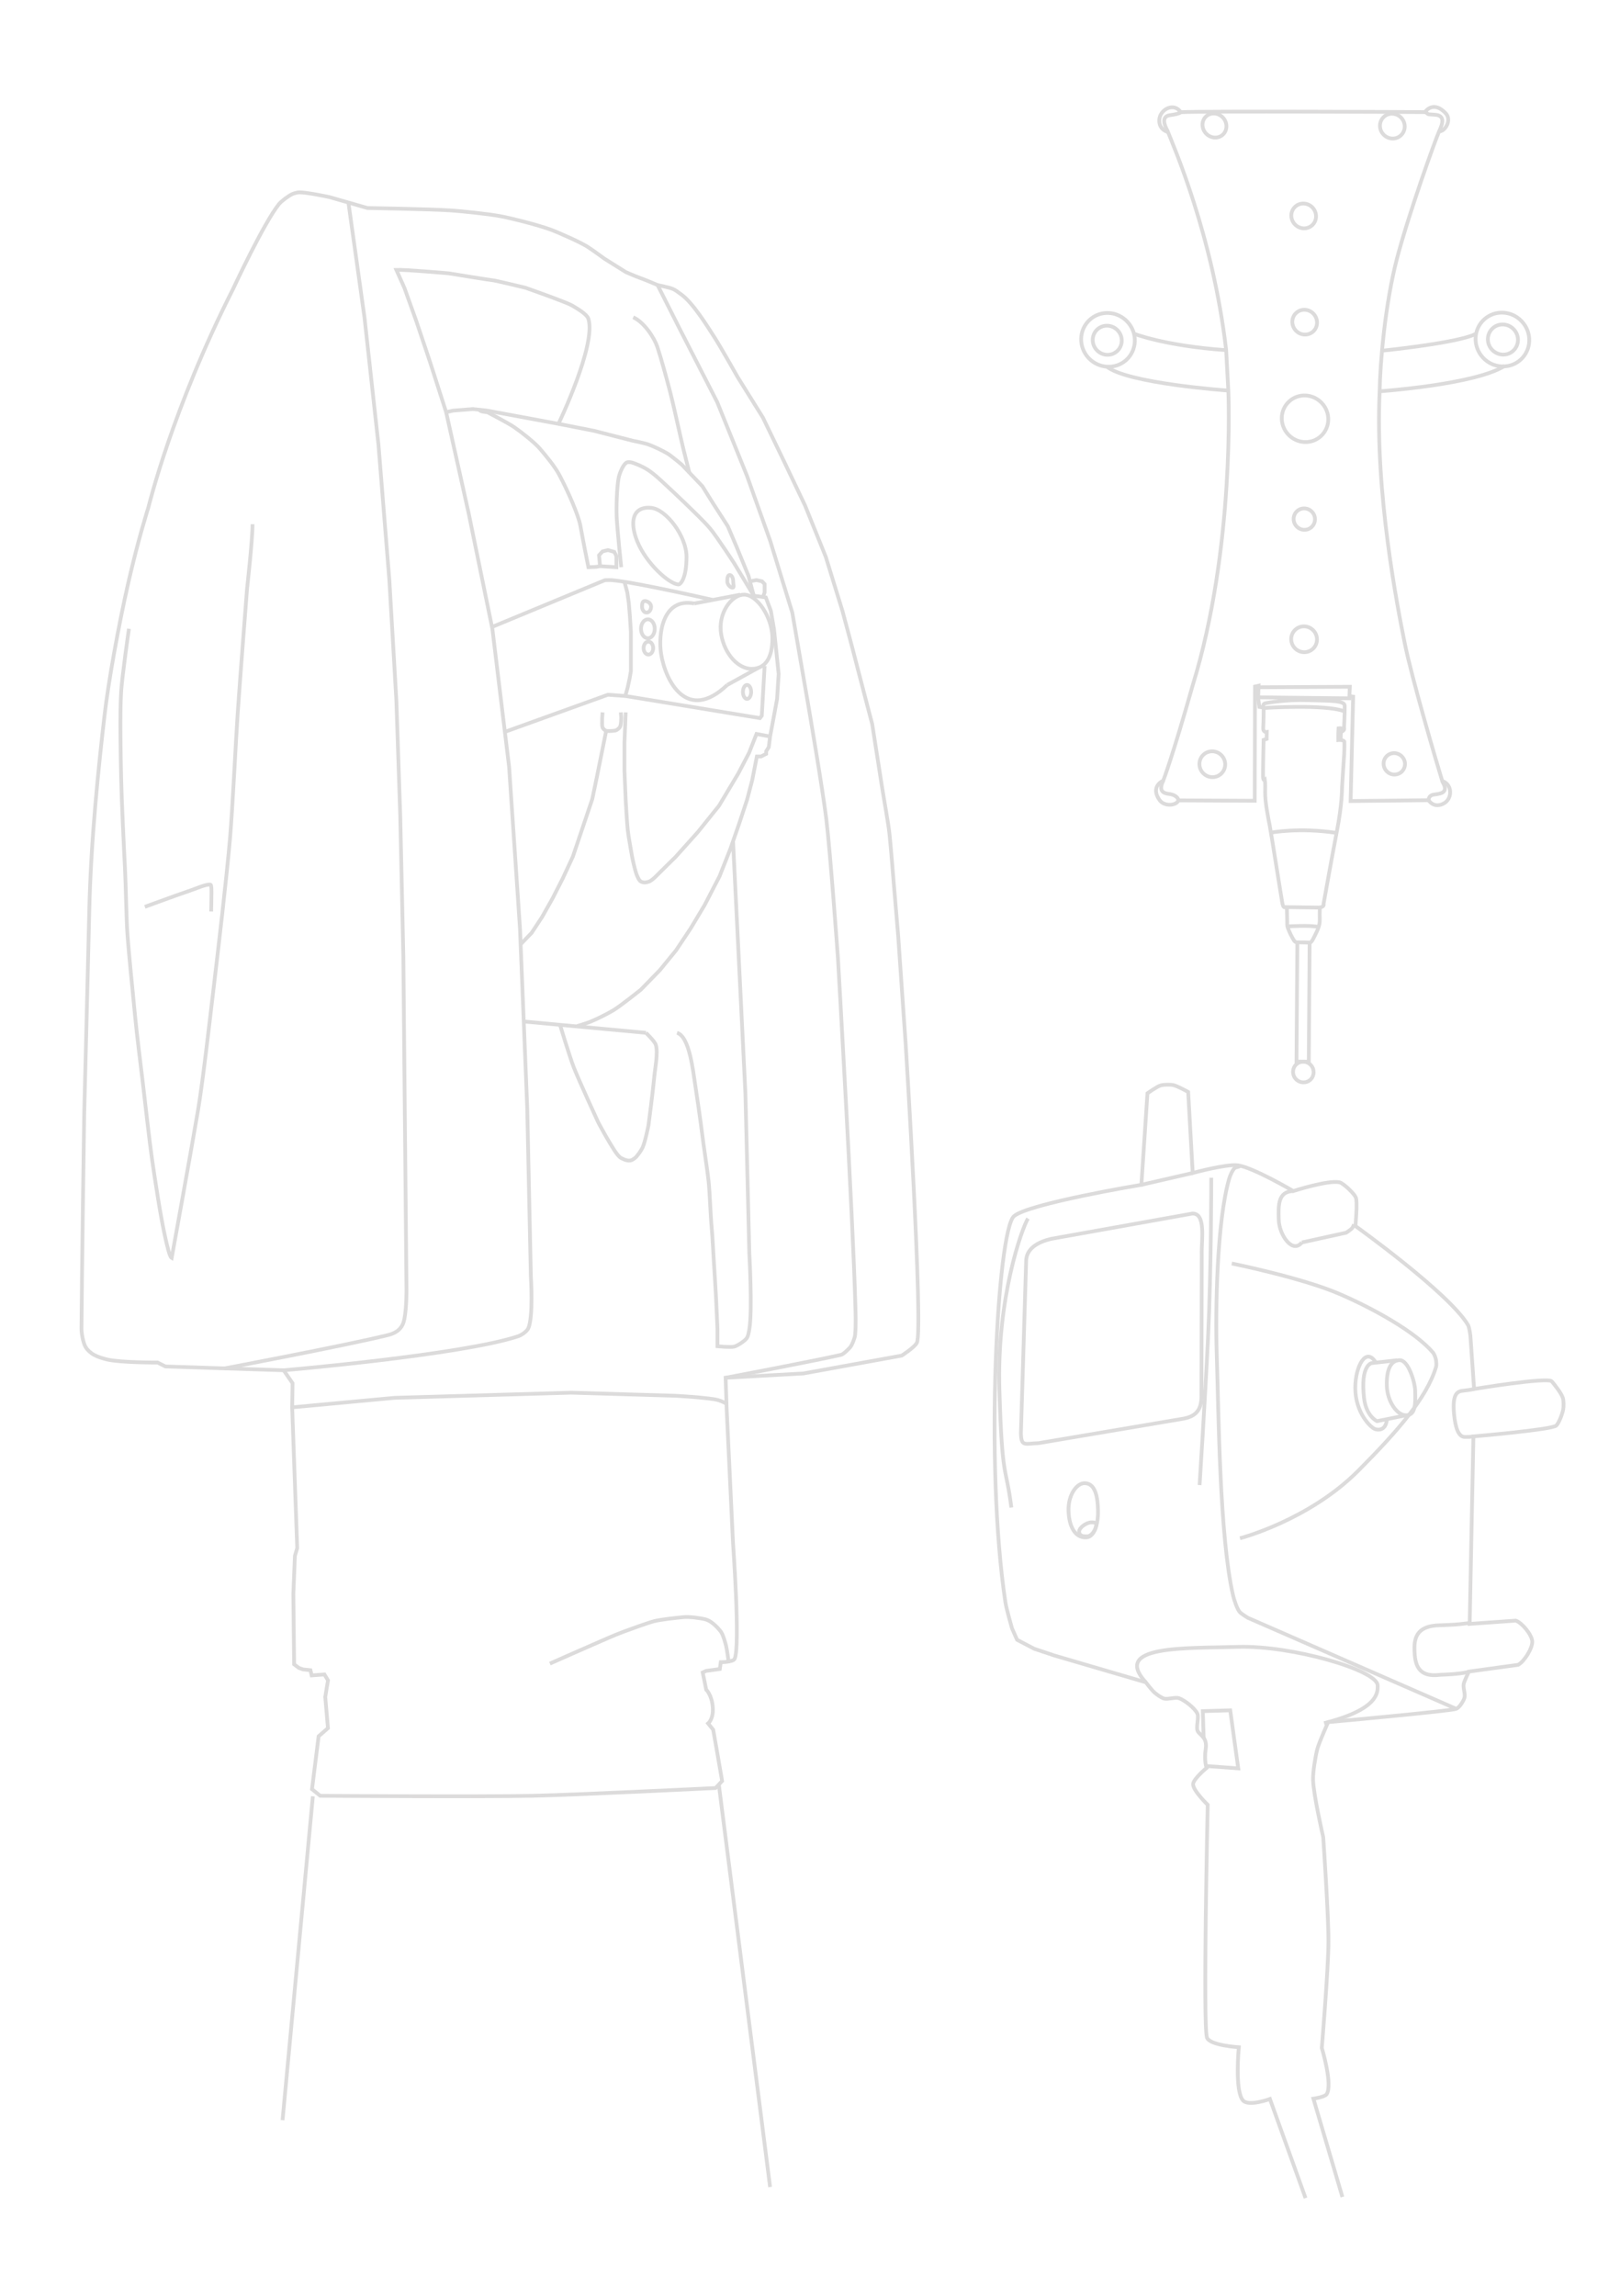 <?xml version="1.0" encoding="utf-8"?>
<!-- Generator: Adobe Illustrator 16.0.0, SVG Export Plug-In . SVG Version: 6.00 Build 0)  -->
<!DOCTYPE svg PUBLIC "-//W3C//DTD SVG 1.1//EN" "http://www.w3.org/Graphics/SVG/1.1/DTD/svg11.dtd">
<svg version="1.1" id="Layer_1" xmlns="http://www.w3.org/2000/svg" xmlns:xlink="http://www.w3.org/1999/xlink" x="0px" y="0px"
	 width="432px" height="612px" viewBox="0 0 432 612" enable-background="new 0 0 432 612" xml:space="preserve">
<g>
	<path fill="none" stroke="#DCDBDB" d="M357.973,585.653"/>
	<path fill="none" stroke="#DCDBDB" d="M348.146,585.948"/>
	<path fill="none" stroke="#DCDBDB" d="M357.973,585.653l-7.729-26.195c0,0,3.023-0.417,3.536-1.206
		c1.659-2.611-1.3-12.333-1.3-12.333s1.721-20.652,1.773-28.131c0.047-7.018-1.396-28.048-1.396-28.048s-2.65-11.469-2.71-15.371
		c-0.044-2.069,0.624-6.181,1.155-8.181c0.502-1.849,2.879-7.109,2.879-7.109s32.775-2.97,34.155-3.544
		c0.837-0.346,1.893-2.023,2.166-2.881c0.344-1.064-0.431-2.7-0.174-3.803c0.153-0.695,1.369-3.252,1.369-3.252l13.147-1.798
		c1.62-0.87,3.876-4.465,3.752-6.29c-0.126-1.752-2.729-4.927-4.393-5.491l-12.288,0.873l0.991-49.979c0,0,21.105-1.81,22.111-2.899
		c0.788-0.852,1.613-3.132,1.83-4.27c0.146-0.76,0.146-2.354-0.09-3.085c-0.402-1.269-2.089-3.388-2.94-4.408
		c-1.033-1.236-20.727,2.023-20.727,2.023L392.1,355.98c0,0-0.281-2.18-0.644-2.79c-5.116-8.562-29.996-26.347-29.996-26.347
		s0.247-3.311,0.28-4.646c0.011-0.643,0.053-2.279-0.157-2.887c-0.277-0.798-1.752-2.251-2.399-2.801
		c-0.472-0.385-1.418-1.221-2.016-1.342c-3.064-0.626-12.283,2.335-12.283,2.335s-10.769-6.318-14.814-6.861
		c-3.015-0.396-12.012,2.045-12.012,2.045l-1.21-21.592c0,0-2.909-1.629-3.988-1.839c-0.829-0.167-2.562-0.138-3.373,0.095
		c-0.975,0.292-3.502,2.103-3.502,2.103l-1.615,24.385c0,0-30.353,5.049-34.005,8.394c-4.334,3.976-7.857,65.963-2.257,102.9
		c0.265,1.769,1.758,6.943,1.758,6.943l1.357,3.05l4.564,2.393l5.39,1.803l24.369,7.137c0,0,1.641,2.154,2.326,2.739
		c0.571,0.499,1.838,1.418,2.577,1.61c0.948,0.259,3.003-0.438,3.93-0.12c1.507,0.522,4.201,2.64,4.896,4.067
		c0.531,1.075-0.451,3.735,0.146,4.77c0.642,1.118,2.575,1.619,2.103,4.717c-0.472,3.102,0.23,5.05,0.23,5.05
		s-3.53,2.918-3.593,4.318c-0.07,1.688,3.894,5.504,3.894,5.504s-1.304,59.131-0.188,62.084c0.775,2.076,8.49,2.55,8.49,2.55
		s-1.154,11.717,1.133,14.209c1.529,1.657,7.159-0.411,7.159-0.411l9.494,26.404"/>
	<path fill="none" stroke="#DCDBDB" d="M328.473,336.818c0,0,18.704,3.785,28.753,8.131c8.818,3.805,20.134,10.017,24.899,15.609
		c0.318,0.361,0.654,1.273,0.762,1.734c0.111,0.514,0.213,1.601,0.057,2.103c-2.446,8.267-10.466,17.32-20.662,27.586
		c-13.225,13.326-31.62,18.083-31.62,18.083"/>
	<path fill="none" stroke="#DCDBDB" d="M292.798,402.512c0.099,4-1.018,7.266-3.218,7.333c-2.98,0.09-4.53-3.1-4.641-7.103
		c-0.127-3.984,1.993-7.278,4.192-7.354C291.99,395.305,292.712,398.8,292.798,402.512z"/>
	<path fill="none" stroke="#DCDBDB" d="M320.386,371.608c0.104,3.721-0.949,5.929-5.013,6.608l-38.416,6.491
		c-3.722,0.113-4.609,1.048-4.713-2.669l1.387-45.544c-0.118-3.73,3.268-5.416,6.615-6.236l37.716-6.75
		c3.712-0.118,2.39,7.159,2.506,10.881L320.386,371.608z"/>
	<path fill="none" stroke="#DCDBDB" d="M292.225,407.097c-0.248,1.033-1.28,2.432-2.283,2.454c-1.317,0.037-2.14-0.198-2.176-1.241
		c-0.024-1.051,1.893-2.438,3.207-2.479C292.294,405.793,292.483,406.086,292.225,407.097z"/>
	<path fill="none" stroke="#DCDBDB" d="M369.807,378.424c0,1.077-0.681,3.176-3.012,2.575c-1.191-0.306-5.396-4.334-5.39-11.066
		c0.007-5.723,2.897-11.052,5.488-6.688"/>
	<path fill="none" stroke="#DCDBDB" d="M372.566,362.606l-6.786,0.765c0,0-3.064,0.435-2.034,9.33
		c0.563,4.897,3.465,6.144,3.465,6.144l7.763-1.566"/>
	<path fill="none" stroke="#DCDBDB" d="M377.373,370.612c0.124,4.179,0,6.591-2.399,6.666c-2.4,0.078-5.029-3.663-5.153-7.85
		c-0.126-4.185,0.989-6.771,3.386-6.841C375.603,362.521,377.315,368.574,377.373,370.612z"/>
	<path fill="none" stroke="#DCDBDB" d="M393.093,370.275c-0.354,0.036-0.713,0.226-2.774,0.434c-1.517,0.15-3.095,0.514-2.58,6.185
		c0.349,3.786,1.218,6.223,2.939,6.162c1.727-0.051,0.627,0.079,2.23-0.142"/>
	<path fill="none" stroke="#DCDBDB" d="M392.231,432.603l-2.878,0.352c0,0-1.608,0.189-5.328,0.306l-0.273,0.007
		c-5.269,0.154-6.666,2.654-6.563,6.376v0.282c0.127,3.72,0.863,7.349,6.956,6.529l0.272-0.013c3.724-0.104,6.929-0.555,7.281-0.842
		"/>
	<path fill="none" stroke="#DCDBDB" d="M305.547,448.457c-9.097-9.92,10.367-9.017,24.617-9.442
		c14.27-0.424,37.093,6.197,37.206,10.268c0.058,1.911,0.188,6.403-14.278,10.074"/>
	<path fill="none" stroke="#DCDBDB" d="M320.978,463.443"/>
	<path fill="none" stroke="#DCDBDB" d="M321.193,470.736"/>
	<polyline fill="none" stroke="#DCDBDB" points="320.978,463.443 320.753,456.153 324.405,456.042 328.065,455.936 329.124,463.667 
		330.199,471.41 325.699,471.072 321.618,470.783 	"/>
	<path fill="none" stroke="#DCDBDB" d="M388.337,455.535l-55.593-24.273c0,0-1.799-1.072-2.214-1.617
		c-0.712-0.932-1.442-3.198-1.711-4.335c-3.628-15.761-3.832-48.416-4.363-64.594c-0.379-11.657,0.06-35.338,3.338-46.543
		c0.227-0.775,0.888-2.373,1.543-2.852c0.285-0.203,1.311-0.242,1.304-0.594"/>
	<path fill="none" stroke="#DCDBDB" d="M269.695,401.871c-1.47-11.563-2.452-6.753-3.189-31.36
		c-0.739-24.614,6.074-43.224,7.622-45.688"/>
	<path fill="none" stroke="#DCDBDB" d="M288.933,409.583"/>
	<path fill="none" stroke="#DCDBDB" d="M277.688,324.718"/>
	<path fill="none" stroke="#DCDBDB" d="M323.005,313.949c0,0,0.018,24.371-0.865,42.736c-0.822,17.005-2.25,39.197-2.25,39.197"/>
	<line fill="none" stroke="#DCDBDB" x1="304.37" y1="315.838" x2="318.059" y2="312.688"/>
	<path fill="none" stroke="#DCDBDB" d="M344.885,317.504c-4.107,0.123-4.011,3.737-3.885,7.698c0.12,3.947,3.64,9.162,6.163,6.005"
		/>
	<path fill="none" stroke="#DCDBDB" d="M347.163,331.207l11.817-2.601c0,0,1.326-0.864,1.644-1.273
		c0.164-0.208,0.446-0.947,0.446-0.947"/>
	<path fill="none" stroke="#DCDBDB" d="M193.777,375.632l-0.28-8.353l20.737-1.146l26.225-4.761c0,0,3.468-2.232,4.044-3.425
		c1.757-3.626-3.009-79.924-3.009-79.924l-1.978-28.552l-1.203-14.265c0,0-0.788-9.913-1.109-12.82
		c-0.305-2.904-1.483-9.278-1.929-12.16c-0.599-3.872-2.697-17.242-2.697-17.242s-3.372-12.792-4.336-16.594
		c-0.999-3.941-3.604-13.572-3.604-13.572l-4.435-14.378l-5.523-13.681l-5.533-11.615l-5.698-11.813l-6.736-10.802
		c0,0-4.553-8.067-6.22-10.659c-2.04-3.176-5.686-9.044-8.715-11.297c-0.745-0.563-1.686-1.262-2.326-1.541
		c-0.974-0.416-4.099-1.044-4.099-1.044s-3.398-1.453-4.567-1.851c-1.172-0.409-3.86-1.58-3.86-1.58l-5.74-3.592
		c0,0-3.335-2.457-4.628-3.254c-0.836-0.51-2.518-1.383-4.451-2.254c-1.929-0.872-4.171-1.859-5.411-2.301
		c-1.631-0.586-4.105-1.307-6.576-1.963c-2.495-0.651-4.986-1.243-6.702-1.564c-1.561-0.296-4.151-0.633-6.745-0.922
		c-2.586-0.292-5.183-0.531-6.779-0.626c-2.738-0.176-8.222-0.334-13.021-0.45c-4.791-0.112-8.903-0.182-8.903-0.182l-5.057-1.453
		l-5.044-1.452c0,0-1.525-0.323-3.289-0.649c-1.781-0.326-3.801-0.639-4.833-0.622c-0.234,0.007-0.605,0.077-0.962,0.173
		c-0.353,0.098-0.704,0.218-0.917,0.326c-0.503,0.247-1.214,0.702-1.882,1.207c-0.669,0.509-1.303,1.053-1.646,1.492
		c-2.005,2.514-5.071,8.176-7.625,13.205c-2.555,5.036-4.606,9.449-4.606,9.449c-8.095,15.963-13.722,30.496-17.346,41.045
		c-3.607,10.551-5.197,17.107-5.197,17.107s-2.628,8.176-5.295,19.826c-2.674,11.645-5.39,26.768-6.423,35.838
		c-0.738,6.363-1.644,14.549-2.417,23.561c-0.774,9.011-1.414,18.846-1.625,28.481c-0.154,6.738-0.486,20.238-0.794,32.058
		c-0.292,11.817-0.557,21.951-0.557,21.951s-0.164,10.713-0.332,23.209c-0.169,12.49-0.351,26.771-0.394,33.912
		c-0.01,0.621,0.099,1.571,0.281,2.493c0.188,0.923,0.458,1.835,0.76,2.374c0.228,0.427,0.592,0.854,0.994,1.234
		c0.405,0.376,0.85,0.707,1.285,0.947c0.5,0.279,1.099,0.524,1.715,0.735c0.609,0.205,1.236,0.371,1.801,0.515
		c1.874,0.433,5.247,0.638,8.145,0.729c2.898,0.099,5.337,0.083,5.337,0.083l1.029,0.522l1.04,0.524l15.764,0.509l15.763,0.501
		l1.187,1.727l1.188,1.725l-0.05,3.215l-0.056,3.215l1.347,37.523l-0.616,2.07l-0.209,5.086l-0.21,5.069l0.105,9.384l0.105,9.384
		l0.625,0.47l0.64,0.472l0.561,0.207l0.557,0.197l0.987,0.106l0.983,0.104l0.161,0.695l0.161,0.698l1.705-0.13l1.708-0.124
		l0.466,0.783l0.483,0.785l-0.377,2.219l-0.361,2.217l0.361,4.153l0.36,4.147l-1.242,1.089l-1.25,1.089l-0.878,7.052l-0.885,7.051
		l1.096,0.872l1.085,0.883c0,0,10.633,0.08,23.04,0.116c12.406,0.038,26.577,0.038,33.67-0.116
		c6.087-0.127,18.264-0.646,28.923-1.133c10.66-0.48,19.798-0.936,19.798-0.936l0.879-0.934l0.878-0.932l-1.183-6.84l-1.201-6.842
		l-0.676-0.825l-0.675-0.838c0,0,0.371-0.285,0.7-0.956c0.346-0.675,0.651-1.739,0.546-3.291c-0.112-1.656-0.546-2.848-0.966-3.631
		c-0.406-0.774-0.795-1.14-0.795-1.14l-0.458-2.278l-0.476-2.283l0.458-0.219l0.462-0.212l1.823-0.25l1.827-0.257l0.127-0.907
		l0.125-0.904c0,0,0.822,0,1.683-0.113c0.872-0.12,1.792-0.342,2.002-0.763c0.788-1.657,0.676-9.388,0.382-16.693
		c-0.309-7.306-0.801-14.202-0.801-14.202L193.777,375.632z"/>
	<path fill="none" stroke="#DCDBDB" d="M105.691,71.936c2.286-0.096,13.993,0.933,13.993,0.933s11.406,1.866,11.826,1.866
		c0.417,0,8.596,1.968,8.596,1.968s6.632,2.349,8.821,3.217c0.962,0.377,2.936,1.098,3.825,1.637
		c1.146,0.702,3.751,2.156,4.157,3.44c2.146,6.95-7.982,27.99-7.982,27.99l-19.05-3.531l-3.78-0.413l-5.276,0.42l-1.851,0.414
		l-4.361-13.578l-3.625-10.785l-3.119-8.705L105.691,71.936z"/>
	<path fill="none" stroke="#DCDBDB" d="M92.914,53.996l4.277,30.589l3.737,34l2.902,36.075l1.862,31.928l1.037,30.688l0.83,37.735
		l0.837,88.701c0,0,0.055,4.695-0.561,7.912c-0.395,2.095-1.585,3.593-4.417,4.288c-11.619,2.835-43.539,8.868-43.539,8.868"/>
	<path fill="none" stroke="#DCDBDB" d="M118.97,109.877l6.006,26.955l6.325,30.82l4.459,36.77l2.905,43.125l1.927,47.679
		l0.974,45.138c0,0,0.686,10.721-0.692,13.737c-0.407,0.864-1.841,1.816-2.629,2.087c-14.998,5.013-62.603,9.092-62.603,9.092"/>
	<path fill="none" stroke="#DCDBDB" d="M131.3,167.094l30.022-12.435c0,0,1.458-0.044,1.938,0
		c6.801,0.663,26.813,5.264,26.813,5.264"/>
	<path fill="none" stroke="#DCDBDB" d="M168.861,84.584c2.971,1.344,5.645,5.528,6.426,7.876c1.004,2.991,2.667,9.102,3.454,12.158
		c0.956,3.715,2.562,11.208,3.458,14.935c0.389,1.604,1.614,6.408,1.614,6.408"/>
	<path fill="none" stroke="#DCDBDB" d="M148.927,112.987l9.502,1.865l5.392,1.383l4.876,1.248c0,0,3.103,0.618,4.101,0.964
		c1.377,0.479,4.022,1.729,5.253,2.488c1.01,0.623,3.728,2.905,3.728,2.905l5.53,5.798l2.765,4.427l4.008,6.219l2.355,5.531
		l3.178,7.74l1.385,5.251l3.21,0.452l1.347,3.559l0.825,4.8l0.602,5.728l0.655,6.334l-0.42,6.637l-0.966,5.244l-0.898,4.772
		l-0.351,2.835l-0.697,1.104v0.69l-1.378,0.695h-1.1l-1.249,6.354l-1.385,5.254l-2.063,6.217l-2.355,6.775l-2.897,7.327
		l-4.011,7.738l-3.735,6.224l-3.868,5.803l-4.287,5.247l-5.111,5.251c0,0-5.28,4.216-7.191,5.394
		c-1.515,0.939-4.708,2.511-6.366,3.179c-0.822,0.341-3.414,1.112-3.414,1.112"/>
	<line fill="none" stroke="#DCDBDB" x1="139.658" y1="272.306" x2="172.249" y2="275.326"/>
	<path fill="none" stroke="#DCDBDB" d="M149.335,273.18c0,0,2.64,8.729,3.679,11.369c1.469,3.743,6.527,14.671,6.527,14.671
		s2.005,3.724,2.702,4.824c0.651,1.039,2.285,4.071,3.374,4.655c2.394,1.278,3.018,0.45,3.624,0.058
		c0.618-0.4,1.823-2.197,2.125-2.87c0.731-1.64,1.566-5.95,1.566-5.95s1.254-9.581,1.527-12.797
		c0.188-2.149,1.095-6.583,0.415-8.635c-0.324-0.974-2.624-3.178-2.624-3.178"/>
	<path fill="none" stroke="#DCDBDB" d="M166.857,189.907l-0.334,7.949v7.669l0.334,7.88c0,0,0.334,6.044,0.552,7.948
		c0.2,1.773,0.815,5.011,1.105,6.777c0.184,1.069,0.783,3.654,1.156,4.749c0.195,0.548,0.696,1.828,1.199,2.094
		c0.945,0.5,1.614,0.2,2.133,0.063c0.57-0.166,1.462-0.962,2.061-1.574c1.246-1.267,5.043-4.974,5.043-4.974l5.991-6.681l5.642-7.02
		l5.118-8.565l2.895-5.528l1.98-5.035l3.623,0.676"/>
	<path fill="none" stroke="#DCDBDB" d="M205.975,170.139c0,5.499-2.056,8.16-5.533,8.16c-3.477,0-7.142-3.708-8.114-9.118
		c-1.004-5.539,2.653-10.658,6.115-10.658C201.925,158.523,205.975,164.642,205.975,170.139z"/>
	<line fill="none" stroke="#DCDBDB" x1="185.1" y1="160.878" x2="197.396" y2="158.523"/>
	<line fill="none" stroke="#DCDBDB" x1="202.289" y1="177.995" x2="193.941" y2="182.585"/>
	<path fill="none" stroke="#DCDBDB" d="M193.941,182.585c-10.741,10.228-16.516-1.035-17.65-8.297
		c-0.826-5.337,0.444-15.004,8.809-13.409"/>
	<path fill="none" stroke="#DCDBDB" d="M173.627,161.706c0,0.878-0.541,1.596-1.208,1.596c-0.675,0-1.203-0.717-1.203-1.596
		c0-0.875,0.112-1.486,0.774-1.486C172.666,160.22,173.627,160.831,173.627,161.706z"/>
	<path fill="none" stroke="#DCDBDB" d="M174.597,167.619c0,1.392-0.815,2.52-1.833,2.52c-1.012,0-1.827-1.128-1.827-2.52
		c0-1.395,0.815-2.523,1.827-2.523C173.782,165.095,174.597,166.224,174.597,167.619z"/>
	<path fill="none" stroke="#DCDBDB" d="M174.185,172.767c0,0.95-0.578,1.729-1.282,1.729c-0.697,0-1.28-0.779-1.28-1.729
		c0-0.954,0.583-1.728,1.28-1.728C173.606,171.039,174.185,171.813,174.185,172.767z"/>
	<path fill="none" stroke="#DCDBDB" d="M200.305,184.445c0,1.034-0.497,1.873-1.096,1.873c-0.605,0-1.093-0.839-1.093-1.873
		c0-1.028,0.487-1.86,1.093-1.86C199.809,182.585,200.305,183.417,200.305,184.445z"/>
	<path fill="none" stroke="#DCDBDB" d="M195.516,154.972c0,0.933,0.323,1.691-0.182,1.691c-0.486,0-1.393-0.758-1.393-1.691
		c0-0.935,0.148-1.694,0.641-1.694C195.085,153.278,195.516,154.037,195.516,154.972z"/>
	<polyline fill="none" stroke="#DCDBDB" points="161.644,194.832 159.188,207.014 157.938,213.021 154.932,221.94 152.758,228.367 
		150.066,234.171 147.365,239.459 144.565,244.434 141.764,248.686 138.87,251.697 	"/>
	<polyline fill="none" stroke="#DCDBDB" points="134.628,195.1 162.106,185.203 166.857,185.55 202.649,191.429 203.139,190.804 
		203.898,177.536 	"/>
	<polyline fill="none" stroke="#DCDBDB" points="166.523,155.103 167.272,157.912 167.678,160.703 167.959,164.061 168.235,168.408 
		168.235,172.009 168.235,175.529 168.235,178.918 167.888,180.923 167.377,183.272 166.857,185.134 166.857,185.55 	"/>
	<polyline fill="none" stroke="#DCDBDB" points="199.989,154.972 201.69,154.636 203.208,154.972 203.898,155.697 203.898,156.663 
		203.898,157.912 203.458,159.157 	"/>
	<path fill="none" stroke="#DCDBDB" d="M160.015,150.93l4.356,0.272v-0.683v-2.286l-0.549-1.104l-1.715-0.486l-1.424,0.348
		l-0.945,1.034L160.015,150.93l-1.072,0.184l-2.034,0.088c0,0-1.287-6.291-2.146-11.074c-0.508-2.79-3.332-9.285-5.688-13.663
		c-1.162-2.158-3.44-4.901-5.025-6.774c-1.46-1.72-5.048-4.523-6.913-5.808c-1.694-1.164-7.193-4.005-7.193-4.005
		s-2.075-0.099-2.075-0.642"/>
	<path fill="none" stroke="#DCDBDB" d="M77.91,375.161l27.292-2.533l47.138-1.373l27.789,0.825c0,0,4.535,0.266,6.027,0.428
		c1.211,0.129,4.081,0.374,5.254,0.698c1.126,0.313,2.369,1.002,2.369,1.002"/>
	<path fill="none" stroke="#DCDBDB" d="M34.381,167.619c0,0-1.824,12.592-2.076,16.826c-0.364,5.713-0.125,17.163,0,22.875
		c0.126,6.072,0.71,18.199,1.028,24.262c0.217,4.042,0.35,12.956,0.62,17.002c0.399,5.809,1.529,16.593,2.08,22.392
		c0.416,4.463,1.539,13.377,2.068,17.824c0.612,5.148,1.746,15.459,2.492,20.583c0.752,5.192,2.286,15.362,3.521,20.7
		c0.287,1.217,1.063,4.937,1.666,5.268c0,0,5.551-30.569,7.049-39.536c1.323-7.964,3.062-23.472,4.025-31.488
		c1.243-10.351,3.577-30.337,4.473-40.725c0.718-8.406,1.498-25.269,2.076-33.694c0.555-8.251,2.48-33.012,2.48-33.012
		s1.457-12.855,1.457-17.162"/>
	<path fill="none" stroke="#DCDBDB" d="M193.497,367.279c0,0,23.851-4.522,30.792-6.117c0.64-0.152,1.977-1.509,2.418-2.007
		c0.522-0.594,1.232-2.461,1.317-3.244c0.264-2.631,0.119-6.098,0.069-8.018c-0.631-23.195-4.641-92.475-4.641-92.475
		s-1.996-27.864-3.108-37.109c-0.931-7.713-4.861-30.682-4.861-30.682l-4.207-24.327l-5.922-19.217l-6.146-17.202l-7.957-19.699
		l-9.879-19.287l-6.02-11.908"/>
	<path fill="none" stroke="#DCDBDB" d="M146.641,443.473c0,0,8.728-3.876,11.297-4.978c2.453-1.051,5.838-2.606,8.348-3.521
		c1.785-0.654,6.353-2.34,8.2-2.817c1.816-0.463,5.95-0.889,7.815-1.071c1.47-0.147,4.396,0.227,5.831,0.602
		c0.71,0.193,1.365,0.587,1.943,1.052c0.708,0.562,1.854,1.705,2.316,2.476c0.521,0.87,0.995,2.606,1.246,3.591
		c0.207,0.813,0.654,4.119,0.654,4.119"/>
	<path fill="none" stroke="#DCDBDB" d="M160.682,189.907c0,0-0.269,3.069-0.032,3.95c0.087,0.348,0.599,0.792,0.92,0.948
		c0.119,0.063,0.704,0.077,0.833,0.077c0.426,0,1.347-0.05,1.763-0.163c0.375-0.106,0.92-0.558,1.139-0.889
		c0.38-0.583,0.353-2.645,0.353-2.645l-0.105-1.279"/>
	<path fill="none" stroke="#DCDBDB" d="M38.624,241.738l3.698-1.348l4.488-1.63c0,0,4.553-1.566,5.838-2.066
		c0.934-0.363,2.046-0.757,2.754-0.849c0.158-0.024,0.651-0.112,0.812,0.051c0.197,0.215,0.182,1.724,0.182,2.018
		c0,1.293-0.083,5.069-0.083,5.069"/>
	<path fill="none" stroke="#DCDBDB" d="M165.659,151.202c0,0-1.075-10.137-1.218-13.534c-0.105-2.593,0.062-8.039,0.545-10.377
		c0.225-1.082,1.3-3.929,2.391-4.077c0.858-0.116,1.585,0.234,2.177,0.451c0.979,0.363,2.26,0.989,3.098,1.513
		c1.235,0.772,2.74,2.103,3.649,2.939c1.66,1.532,4.76,4.421,6.38,6.002c1.722,1.678,5.229,5.002,6.753,6.86
		c1.763,2.14,6.31,9.124,6.31,9.124l5.257,8.705"/>
	<path fill="none" stroke="#DCDBDB" d="M183.073,148.432c0,5.519-1.504,7.448-2.229,7.376c-2.566-0.262-8.512-5.646-10.874-11.41
		c-2.097-5.106-1.407-9.483,3.657-9.02C177.628,135.743,183.073,142.911,183.073,148.432z"/>
	<path fill="none" stroke="#DCDBDB" d="M180.542,275.326c3.362,0.984,4.283,10.36,4.838,13.823
		c0.438,2.761,1.548,10.449,1.874,13.225c0.335,2.861,1.424,9.766,1.715,12.62c0.32,3.081,0.514,9.219,0.814,12.307
		c0.245,2.545,0.437,7.148,0.621,9.705c0.167,2.764,0.359,5.498,0.503,8.263c0.123,2.241,0.416,8.98,0.416,8.98v4.627
		c0,0,3.427,0.347,4.431,0.104c0.903-0.208,2.653-1.408,3.259-2.104c0.515-0.582,0.676-1.801,0.81-2.556
		c0.857-4.958,0-20.116,0-20.116l-1.041-42.606l-3.307-67.346"/>
	<line fill="none" stroke="#DCDBDB" x1="83.425" y1="478.851" x2="75.345" y2="565.18"/>
	<line fill="none" stroke="#DCDBDB" x1="191.684" y1="475.711" x2="205.355" y2="583"/>
	<g>
		<path fill="none" stroke="#DCDBDB" d="M314.259,213.258c0,0-0.244-1.297-2.418-1.595c-1.585-0.16-3.003-0.767-1.641-3.545"/>
		<path fill="none" stroke="#DCDBDB" d="M359.938,185.564l0.903,0.146l-0.678,27.831l20.802-0.226c0,0-0.098-1.154,1.16-1.448
			c1.266-0.295,4.585-0.103,2.532-3.476c-1.405-4.544-8.234-27.756-10.087-37.043c-1.855-9.282-7.94-39.879-6.667-66.941
			c0.118-7.562,1.429-23.278,4.62-35.477c3.203-12.214,10.341-31.963,11.266-33.967c0.933-1.998,1.621-4.158-1.055-4.371
			c-2.672-0.204-1.398,0.042-2.652-0.704c-1.944-0.03-59.098-0.282-65.132,0.012c-0.71,0.465-1.463,0.586-2.826,0.779
			c-1.353,0.188-2.563,0.938-0.768,4.242c1.483,3.79,12.073,27.878,15.619,58.414l0.584,10.933c0,0,1.852,41.671-9.528,78.5
			c-5.394,19.084-7.838,25.346-7.838,25.346s-3.594,1.491-0.963,5.187c1.22,1.737,4.453,1.529,5.023,0.063
			c4.026,0.014,20.341,0.103,20.341,0.103l0.076-30.453l0.964-0.215l-0.117,2.698l-0.014,0.393l24.313,0.271l0.139-3.083
			l-24.245,0.13"/>
		<path fill="none" stroke="#DCDBDB" d="M327.631,104.122c0,0-27.247-1.882-32.614-6.491"/>
		<path fill="none" stroke="#DCDBDB" d="M302.288,88.926c0,0,8.272,3.278,24.696,4.423"/>
		<path fill="none" stroke="#DCDBDB" d="M368.564,93.484c0,0,20.182-2.043,24.863-4.432"/>
		<path fill="none" stroke="#DCDBDB" d="M367.91,104.312c0,0,25.504-1.783,33.327-6.775"/>
		<path fill="none" stroke="#DCDBDB" d="M405.547,95.84c2.884-2.645,3.018-7.182,0.305-10.124
			c-2.704-2.944-7.232-3.184-10.109-0.529c-2.876,2.646-3.02,7.185-0.314,10.118C398.143,98.249,402.666,98.494,405.547,95.84z"/>
		<path fill="none" stroke="#DCDBDB" d="M403.53,93.502c1.609-1.483,1.692-4.032,0.173-5.679c-1.518-1.651-4.051-1.785-5.668-0.301
			c-1.618,1.489-1.701,4.039-0.184,5.678C399.371,94.851,401.919,94.982,403.53,93.502z"/>
		<path fill="none" stroke="#DCDBDB" d="M300.364,95.929c2.882-2.646,3.023-7.182,0.304-10.125
			c-2.703-2.939-7.224-3.188-10.103-0.534c-2.88,2.654-3.023,7.182-0.317,10.117C292.965,98.336,297.484,98.571,300.364,95.929z"/>
		<path fill="none" stroke="#DCDBDB" d="M297.91,93.589c1.56-1.426,1.636-3.887,0.176-5.476c-1.465-1.595-3.911-1.732-5.476-0.293
			c-1.56,1.438-1.63,3.886-0.169,5.475C293.911,94.894,296.361,95.023,297.91,93.589z"/>
		<path fill="none" stroke="#DCDBDB" d="M311.398,35.181c0,0-2.409-0.548-2.252-3.275c0.163-2.734,3.939-4.766,5.748-1.953"/>
		<path fill="none" stroke="#DCDBDB" d="M326.09,35.895c1.26-1.158,1.273-3.188,0.049-4.525c-1.239-1.344-3.261-1.498-4.514-0.34
			c-1.264,1.159-1.283,3.186-0.044,4.531C322.815,36.894,324.836,37.051,326.09,35.895z"/>
		<path fill="none" stroke="#DCDBDB" d="M373.56,36.091c1.331-1.21,1.373-3.301,0.124-4.667c-1.261-1.365-3.346-1.484-4.659-0.269
			c-1.323,1.21-1.391,3.311-0.129,4.665C370.152,37.188,372.244,37.32,373.56,36.091z"/>
		<path fill="none" stroke="#DCDBDB" d="M380.023,29.839c0,0,2.124-3.195,5.464,0.326c1.717,1.763-0.048,4.719-1.547,4.861"/>
		<path fill="none" stroke="#DCDBDB" d="M349.92,60.034c1.327-1.217,1.366-3.303,0.121-4.674c-1.262-1.357-3.337-1.482-4.655-0.262
			c-1.331,1.209-1.382,3.301-0.13,4.66C346.509,61.125,348.605,61.252,349.92,60.034z"/>
		<path fill="none" stroke="#DCDBDB" d="M350.189,88.354c1.321-1.217,1.362-3.31,0.11-4.673c-1.248-1.365-3.338-1.484-4.654-0.259
			c-1.322,1.206-1.38,3.296-0.123,4.667C346.763,89.443,348.864,89.567,350.189,88.354z"/>
		<path fill="none" stroke="#DCDBDB" d="M352.25,116.249c2.493-2.294,2.62-6.216,0.273-8.766c-2.349-2.549-6.279-2.763-8.76-0.463
			c-2.5,2.292-2.62,6.216-0.277,8.764C345.839,118.342,349.757,118.541,352.25,116.249z"/>
		<path fill="none" stroke="#DCDBDB" d="M349.757,140.496c1.148-1.059,1.21-2.866,0.136-4.028c-1.069-1.169-2.88-1.255-4.026-0.195
			c-1.146,1.055-1.209,2.866-0.138,4.022C346.803,141.465,348.605,141.554,349.757,140.496z"/>
		<path fill="none" stroke="#DCDBDB" d="M350.104,172.964c1.394-1.275,1.463-3.449,0.168-4.861c-1.294-1.412-3.469-1.517-4.862-0.24
			c-1.378,1.28-1.465,3.454-0.167,4.865C346.537,174.137,348.71,174.242,350.104,172.964z"/>
		<path fill="none" stroke="#DCDBDB" d="M325.621,206.276c1.396-1.28,1.468-3.454,0.168-4.867c-1.296-1.4-3.459-1.512-4.855-0.236
			c-1.384,1.273-1.461,3.453-0.16,4.864C322.068,207.448,324.238,207.551,325.621,206.276z"/>
		<path fill="none" stroke="#DCDBDB" d="M373.763,205.734c1.144-1.054,1.207-2.87,0.125-4.028c-1.072-1.163-2.868-1.268-4.026-0.204
			c-1.156,1.061-1.207,2.867-0.141,4.028C370.796,206.714,372.588,206.801,373.763,205.734z"/>
		<path fill="none" stroke="#DCDBDB" d="M380.881,213.21c0,0,1.478,2.647,4.446,0.781c2.048-1.502,1.798-4.901-0.605-5.743"/>
		<path fill="none" stroke="#DCDBDB" d="M335.494,185.988l0.351,2.46l1.05,0.18c0,0-0.225-0.947,0.38-1.114
			c0.605-0.182,5.711-1.066,11.519-0.867c5.823,0.194,9.758,0.007,9.799,1.5c0.037,1.498-0.189,5.813-0.189,5.813
			s0.363,0.809-0.846,1.163c-0.041,0.796-0.055,2.334-0.055,2.334"/>
		<path fill="none" stroke="#DCDBDB" d="M358.228,194.599c0,0-0.177-0.603-1.28-0.453c-0.106,1.437-0.079,3.133-0.079,3.133
			s1.295-0.144,1.624,0.413c0.035,1.494-0.041,3.283-0.041,3.283s-0.521,7.642-0.558,8.638c-0.041,0.992,0,4.775-1.395,11.985
			c-1.394,7.208-3.556,19.396-3.556,19.396s0.379,0.714-1.125,0.943c-1.935-0.024-9.096-0.126-9.096-0.126s-0.476,0.427-0.757-1.024
			c-0.282-1.458-2.996-18.832-3.37-20.688c-0.369-1.858-1.278-6.37-1.221-8.907c0.061-2.541-0.064-3.286-0.064-3.286
			s-0.457,0.423-0.498-0.867c-0.047-1.289,0.151-9.794,0.151-9.794l0.809-0.27l0.029-1.832c0,0-1.06,0.199-0.941-1.237
			c0.104-1.435,0.117-5.17,0.117-5.17s16.465-1.098,21.557,0.897"/>
		<path fill="none" stroke="#DCDBDB" d="M338.97,221.953c0,0,7.574-1.426,17.359,0.077"/>
		<path fill="none" stroke="#DCDBDB" d="M343.163,241.881c0,0,0.129,4.281,0.097,4.774c-0.017,0.514,0.842,2.388,1.411,3.393
			c0.544,1.026,0.794,1.185,1.437,1.16c0.641-0.025,2.931,0.067,2.931,0.067s0.425,0.472,1.192-1.085
			c0.75-1.568,1.784-3.172,1.701-5.1c-0.056-1.951,0.037-3.192,0.037-3.192"/>
		<path fill="none" stroke="#DCDBDB" d="M343.348,246.961c0,0,6.144-0.394,8.26,0.156"/>
		<polyline fill="none" stroke="#DCDBDB" points="345.959,251.256 345.729,282.984 349.01,283.022 349.231,251.394 		"/>
		<path fill="none" stroke="#DCDBDB" d="M349.436,287.826c1.104-1.031,1.169-2.766,0.124-3.901c-1.03-1.124-2.771-1.206-3.887-0.185
			c-1.101,1.02-1.163,2.759-0.125,3.889C346.578,288.759,348.319,288.841,349.436,287.826z"/>
	</g>
</g>
</svg>
